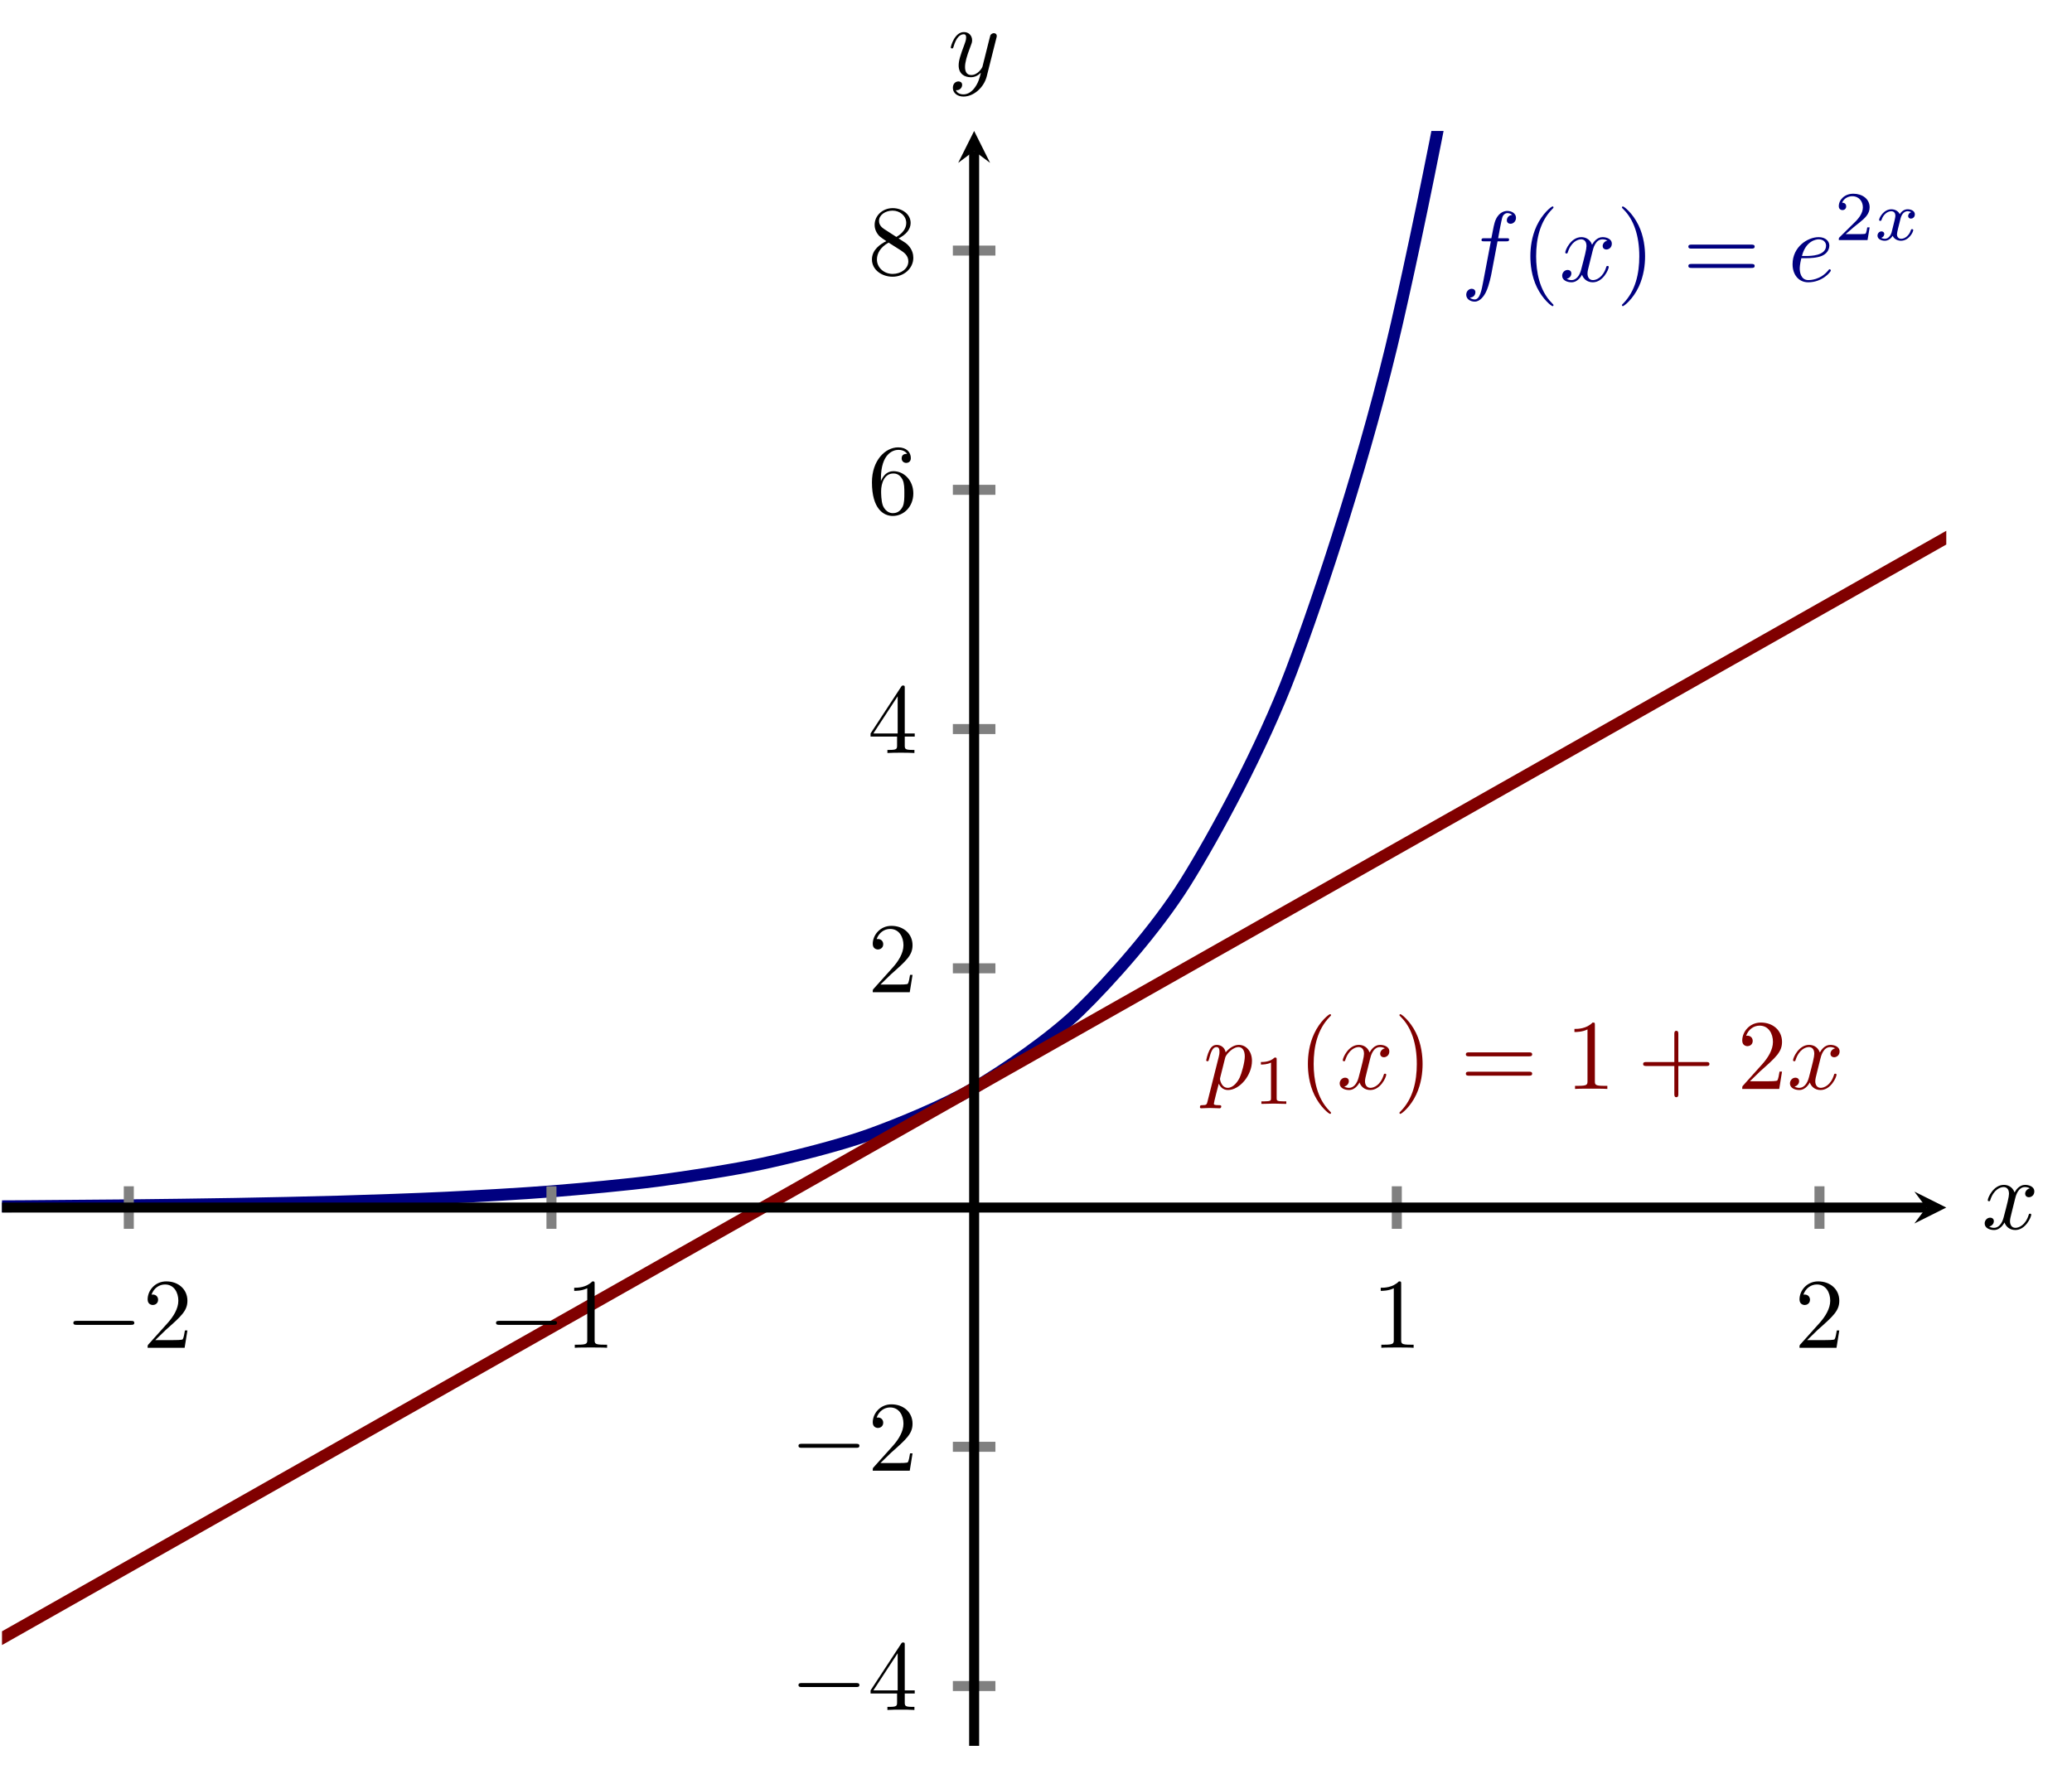 <?xml version="1.0" encoding="UTF-8" standalone="no"?>
<!DOCTYPE svg PUBLIC "-//W3C//DTD SVG 1.1//EN" "http://www.w3.org/Graphics/SVG/1.1/DTD/svg11.dtd">
<svg xmlns="http://www.w3.org/2000/svg" xmlns:xlink="http://www.w3.org/1999/xlink" version="1.1" width="207.032pt" height="177.806pt" viewBox="0 0 207.032 177.806">
<clipPath id="cp0">
<path transform="matrix(1,0,0,-1,-29.363,180.463)" d="M 29.563 5.978 L 223.833 5.978 L 223.833 167.375 L 29.563 167.375 Z "/>
</clipPath>
<g clip-path="url(#cp0)">
<path transform="matrix(1,0,0,-1,-29.363,180.463)" stroke-width="1.196" stroke-linecap="butt" stroke-miterlimit="10" stroke-linejoin="miter" fill="none" stroke="#000080" d="M 0 59.806 C 0 59.806 7.628 59.818 10.558 59.825 C 13.488 59.833 18.186 59.846 21.116 59.857 C 24.046 59.869 28.745 59.89 31.674 59.909 C 34.604 59.929 39.303 59.964 42.233 59.996 C 45.162 60.027 49.861 60.085 52.791 60.138 C 55.721 60.19 60.419 60.286 63.349 60.372 C 66.279 60.458 70.977 60.616 73.907 60.758 C 76.837 60.9 81.535 61.161 84.465 61.395 C 87.395 61.629 92.094 62.059 95.023 62.444 C 97.953 62.83 102.652 63.539 105.582 64.175 C 108.511 64.811 113.21 65.981 116.14 67.029 C 119.07 68.078 123.768 70.003 126.698 71.732 C 129.628 73.46 134.326 76.637 137.256 79.487 C 140.186 82.338 144.884 87.575 147.814 92.274 C 150.744 96.973 155.442 105.608 158.372 113.356 C 161.302 121.103 166.001 135.34 168.93 148.114 C 171.86 160.887 176.559 184.359 179.489 205.419 C 182.418 226.478 187.117 265.174 190.047 299.896 C 192.977 334.617 197.675 398.421 200.605 455.669 C 203.535 512.916 208.233 618.11 211.163 712.494 C 214.093 806.879 218.791 980.306 221.721 1135.925 C 224.651 1291.545 229.35 1577.522 232.279 1834.09 C 235.209 2090.658 239.908 2562.093 242.838 2985.088 C 245.767 3408.084 253.396 4882.745 253.396 4882.745 "/>
<path transform="matrix(1,0,0,-1,-29.363,180.463)" stroke-width="1.196" stroke-linecap="butt" stroke-miterlimit="10" stroke-linejoin="miter" fill="none" stroke="#800000" d="M 0 0 C 0 0 7.628 4.319 10.558 5.978 C 13.488 7.636 18.186 10.297 21.116 11.955 C 24.046 13.614 28.745 16.274 31.674 17.933 C 34.604 19.592 39.303 22.252 42.233 23.911 C 45.162 25.569 49.861 28.23 52.791 29.888 C 55.721 31.547 60.419 34.207 63.349 35.866 C 66.279 37.525 70.977 40.185 73.907 41.844 C 76.837 43.502 81.535 46.163 84.465 47.821 C 87.395 49.48 92.094 52.14 95.023 53.799 C 97.953 55.458 102.652 58.118 105.582 59.777 C 108.511 61.435 113.21 64.095 116.14 65.754 C 119.07 67.413 123.768 70.073 126.698 71.732 C 129.628 73.391 134.326 76.051 137.256 77.71 C 140.186 79.368 144.884 82.028 147.814 83.687 C 150.744 85.346 155.442 88.006 158.372 89.665 C 161.302 91.324 166.001 93.984 168.93 95.643 C 171.86 97.301 176.559 99.961 179.489 101.62 C 182.418 103.279 187.117 105.939 190.047 107.598 C 192.977 109.257 197.675 111.917 200.605 113.576 C 203.535 115.234 208.233 117.894 211.163 119.553 C 214.093 121.212 218.791 123.872 221.721 125.531 C 224.651 127.19 229.35 129.85 232.279 131.509 C 235.209 133.167 239.908 135.827 242.838 137.486 C 245.767 139.145 253.396 143.464 253.396 143.464 "/>
<symbol id="font_1_2">
<path d="M .314 .605 L .4 .605 C .42 .605 .43 .605 .43 .625 C .43 .636 .42 .636 .403 .636 L .32 .636 L .341 .75 C .345 .771 .359 .842 .365 .854 C .374 .873 .391 .888 .412 .888 C .416 .888 .442 .888 .461 .87 C .417 .866 .407 .831 .407 .816 C .407 .793 .425 .781 .444 .781 C .47 .781 .499 .803 .499 .841 C .499 .887 .453 .91 .412 .91 C .378 .91 .315 .892 .285 .793 C .279 .772 .276 .762 .252 .636 L .183 .636 C .164 .636 .153 .636 .153 .617 C .153 .605 .162 .605 .181 .605 L .247 .605 L .172 .21 C .154 .113 .137 .022 .085 .022 C .081 .022 .056 .022 .037 .04 C .083 .043 .092 .079 .092 .094 C .092 .117 .074 .129 .055 .129 C .029 .129 0 .107 0 .069 C 0 .024 .044 0 .085 0 C .14 0 .18 .059 .198 .097 C .23 .16 .253 .281 .254 .288 L .314 .605 Z "/>
</symbol>
<use xlink:href="#font_1_2" transform="matrix(9.963,0,0,-9.963,146.505,30.146)" fill="#000080"/>
<symbol id="font_2_1">
<path d="M .232 .01 C .232 .013 .232 .015 .215 .032 C .09 .158 .058 .347 .058 .5 C .058 .674 .096 .848 .219 .973 C .232 .985 .232 .987 .232 .99 C .232 .997 .228 1 .222 1 C .212 1 .122 .932 .063 .805 C .012 .695 0 .584 0 .5 C 0 .422 .011 .301 .066 .188 C .126 .065 .212 0 .222 0 C .228 0 .232 .003 .232 .01 Z "/>
</symbol>
<use xlink:href="#font_2_1" transform="matrix(9.963,0,0,-9.963,152.912,30.595)" fill="#000080"/>
<symbol id="font_1_4">
<path d="M .305 .313 C .311 .339 .334 .431 .404 .431 C .409 .431 .433 .431 .454 .418 C .426 .413 .406 .388 .406 .364 C .406 .348 .417 .329 .444 .329 C .466 .329 .498 .347 .498 .387 C .498 .439 .439 .453 .405 .453 C .347 .453 .312 .4 .3 .377 C .275 .443 .221 .453 .192 .453 C .088 .453 .031 .324 .031 .299 C .031 .289 .041 .289 .043 .289 C .051 .289 .054 .291 .056 .3 C .09 .406 .156 .431 .19 .431 C .209 .431 .244 .422 .244 .364 C .244 .333 .227 .266 .19 .126 C .174 .064 .139 .022 .095 .022 C .089 .022 .066 .022 .045 .035 C .07 .04 .092 .061 .092 .089 C .092 .116 .07 .124 .055 .124 C .025 .124 0 .098 0 .066 C 0 .02 .05 0 .094 0 C .16 0 .196 .07 .199 .076 C .211 .039 .247 0 .307 0 C .41 0 .467 .129 .467 .154 C .467 .164 .458 .164 .455 .164 C .446 .164 .444 .16 .442 .153 C .409 .046 .341 .022 .309 .022 C .27 .022 .254 .054 .254 .088 C .254 .11 .26 .132 .271 .176 L .305 .313 Z "/>
</symbol>
<use xlink:href="#font_1_4" transform="matrix(9.963,0,0,-9.963,156.09,28.214)" fill="#000080"/>
<symbol id="font_2_2">
<path d="M .232 .5 C .232 .578 .221 .699 .166 .812 C .106 .935 .02 1 .01 1 C .004 1 0 .996 0 .99 C 0 .987 0 .985 .019 .967 C .117 .868 .174 .709 .174 .5 C .174 .329 .137 .153 .013 .027 C 0 .015 0 .013 0 .01 C 0 .004 .004 0 .01 0 C .02 0 .11 .068 .169 .195 C .22 .305 .232 .416 .232 .5 Z "/>
</symbol>
<symbol id="font_2_9">
<path d="M .631 .194 C .646 .194 .665 .194 .665 .214 C .665 .234 .646 .234 .632 .234 L .033 .234 C .019 .234 0 .234 0 .214 C 0 .194 .019 .194 .034 .194 L .631 .194 M .632 0 C .646 0 .665 0 .665 .02 C .665 .04 .646 .04 .631 .04 L .034 .04 C .019 .04 0 .04 0 .02 C 0 0 .019 0 .033 0 L .632 0 Z "/>
</symbol>
<use xlink:href="#font_2_2" transform="matrix(9.963,0,0,-9.963,162.063,30.595)" fill="#000080"/>
<use xlink:href="#font_2_9" transform="matrix(9.963,0,0,-9.963,168.698,26.779)" fill="#000080"/>
<symbol id="font_1_1">
<path d="M .141 .242 C .17 .242 .244 .244 .294 .265 C .364 .295 .369 .354 .369 .368 C .369 .412 .331 .453 .262 .453 C .151 .453 0 .356 0 .181 C 0 .079 .059 0 .157 0 C .3 0 .384 .106 .384 .118 C .384 .124 .378 .131 .372 .131 C .367 .131 .365 .129 .359 .121 C .28 .022 .171 .022 .159 .022 C .081 .022 .072 .106 .072 .138 C .072 .15 .073 .181 .088 .242 L .141 .242 M .094 .264 C .133 .416 .236 .431 .262 .431 C .309 .431 .336 .402 .336 .368 C .336 .264 .176 .264 .135 .264 L .094 .264 Z "/>
</symbol>
<use xlink:href="#font_1_1" transform="matrix(9.963,0,0,-9.963,179.111,28.214)" fill="#000080"/>
<symbol id="font_3_2">
<path d="M .442 .182 L .408 .182 C .405 .16 .395 .101 .382 .091 C .374 .085 .297 .085 .283 .085 L .099 .085 C .204 .178 .239 .206 .299 .253 C .373 .312 .442 .374 .442 .469 C .442 .59 .336 .664 .208 .664 C .084 .664 0 .577 0 .485 C 0 .434 .043 .429 .053 .429 C .077 .429 .106 .446 .106 .482 C .106 .5 .099 .535 .047 .535 C .078 .606 .146 .628 .193 .628 C .293 .628 .345 .55 .345 .469 C .345 .382 .283 .313 .251 .277 L .01 .039 C 0 .03 0 .028 0 0 L .412 0 L .442 .182 Z "/>
</symbol>
<use xlink:href="#font_3_2" transform="matrix(6.974,0,0,-6.974,183.73,23.991)" fill="#000080"/>
<symbol id="font_4_1">
<path d="M .201 .116 C .191 .082 .158 .028 .107 .028 C .104 .028 .074 .028 .053 .042 C .094 .055 .097 .091 .097 .097 C .097 .119 .08 .134 .057 .134 C .029 .134 0 .11 0 .073 C 0 .023 .056 0 .105 0 C .151 0 .192 .029 .217 .071 C .241 .018 .296 0 .336 0 C .451 0 .512 .125 .512 .153 C .512 .166 .499 .166 .496 .166 C .482 .166 .481 .161 .477 .149 C .456 .08 .396 .028 .34 .028 C .3 .028 .279 .055 .279 .093 C .279 .119 .303 .21 .331 .321 C .351 .398 .396 .423 .429 .423 C .431 .423 .462 .423 .483 .409 C .451 .4 .439 .372 .439 .354 C .439 .332 .456 .317 .479 .317 C .502 .317 .535 .336 .535 .378 C .535 .434 .471 .451 .431 .451 C .381 .451 .341 .418 .319 .38 C .301 .421 .255 .451 .199 .451 C .087 .451 .023 .328 .023 .298 C .023 .285 .037 .285 .04 .285 C .053 .285 .054 .289 .059 .302 C .084 .38 .147 .423 .196 .423 C .229 .423 .256 .405 .256 .357 C .256 .337 .244 .287 .235 .253 L .201 .116 Z "/>
</symbol>
<use xlink:href="#font_4_1" transform="matrix(6.974,0,0,-6.974,187.598,24.061)" fill="#000080"/>
<symbol id="font_1_3">
<path d="M .077 .072 C .069 .038 .067 .031 .023 .031 C .011 .031 0 .031 0 .012 C 0 .004 .005 0 .013 0 C .04 0 .069 .003 .097 .003 C .13 .003 .164 0 .196 0 C .201 0 .214 0 .214 .02 C .214 .031 .204 .031 .19 .031 C .14 .031 .14 .038 .14 .047 C .14 .059 .182 .222 .189 .247 C .202 .218 .23 .183 .281 .183 C .397 .183 .522 .329 .522 .476 C .522 .57 .465 .636 .389 .636 C .339 .636 .291 .6 .258 .561 C .248 .615 .205 .636 .168 .636 C .122 .636 .103 .597 .094 .579 C .076 .545 .063 .485 .063 .482 C .063 .472 .073 .472 .075 .472 C .085 .472 .086 .473 .092 .495 C .109 .566 .129 .614 .165 .614 C .182 .614 .196 .606 .196 .568 C .196 .545 .193 .534 .189 .517 L .077 .072 M .253 .506 C .26 .533 .287 .561 .305 .576 C .34 .607 .369 .614 .386 .614 C .426 .614 .45 .579 .45 .52 C .45 .461 .417 .346 .399 .308 C .365 .238 .317 .205 .28 .205 C .214 .205 .201 .288 .201 .294 C .201 .296 .201 .298 .204 .31 L .253 .506 Z "/>
</symbol>
<use xlink:href="#font_1_3" transform="matrix(9.963,0,0,-9.963,119.895,110.765)" fill="#800000"/>
<symbol id="font_3_1">
<path d="M .226 .636 C .226 .663 .224 .664 .196 .664 C .132 .601 .041 .6 0 .6 L 0 .564 C .024 .564 .09 .564 .145 .592 L .145 .082 C .145 .049 .145 .036 .045 .036 L .007 .036 L .007 0 C .025 .001 .148 .004 .185 .004 C .216 .004 .342 .001 .364 0 L .364 .036 L .326 .036 C .226 .036 .226 .049 .226 .082 L .226 .636 Z "/>
</symbol>
<use xlink:href="#font_3_1" transform="matrix(6.974,0,0,-6.974,125.987,110.326)" fill="#800000"/>
<use xlink:href="#font_2_1" transform="matrix(9.963,0,0,-9.963,130.682,111.323)" fill="#800000"/>
<use xlink:href="#font_1_4" transform="matrix(9.963,0,0,-9.963,133.859,108.942)" fill="#800000"/>
<symbol id="font_2_4">
<path d="M .205 .64 C .205 .664 .205 .666 .182 .666 C .12 .602 .032 .602 0 .602 L 0 .571 C .02 .571 .079 .571 .131 .597 L .131 .079 C .131 .043 .128 .031 .038 .031 L .006 .031 L .006 0 C .041 .003 .128 .003 .168 .003 C .208 .003 .295 .003 .33 0 L .33 .031 L .298 .031 C .208 .031 .205 .042 .205 .079 L .205 .64 Z "/>
</symbol>
<symbol id="font_2_3">
<path d="M .353 .313 L .632 .313 C .646 .313 .665 .313 .665 .333 C .665 .353 .646 .353 .632 .353 L .353 .353 L .353 .633 C .353 .647 .353 .666 .333 .666 C .313 .666 .313 .647 .313 .633 L .313 .353 L .033 .353 C .019 .353 0 .353 0 .333 C 0 .313 .019 .313 .033 .313 L .313 .313 L .313 .033 C .313 .019 .313 0 .333 0 C .353 0 .353 .019 .353 .033 L .353 .313 Z "/>
</symbol>
<symbol id="font_2_5">
<path d="M .077 .077 L .183 .18 C .339 .318 .399 .372 .399 .472 C .399 .586 .309 .666 .187 .666 C .074 .666 0 .574 0 .485 C 0 .429 .05 .429 .053 .429 C .07 .429 .105 .441 .105 .482 C .105 .508 .087 .534 .052 .534 C .044 .534 .042 .534 .039 .533 C .062 .598 .116 .635 .174 .635 C .265 .635 .308 .554 .308 .472 C .308 .392 .258 .313 .203 .251 L .011 .037 C 0 .026 0 .024 0 0 L .371 0 L .399 .174 L .374 .174 C .369 .144 .362 .1 .352 .085 C .345 .077 .279 .077 .257 .077 L .077 .077 Z "/>
</symbol>
<use xlink:href="#font_2_2" transform="matrix(9.963,0,0,-9.963,139.832,111.323)" fill="#800000"/>
<use xlink:href="#font_2_9" transform="matrix(9.963,0,0,-9.963,146.467,107.507)" fill="#800000"/>
<use xlink:href="#font_2_4" transform="matrix(9.963,0,0,-9.963,157.316,108.832)" fill="#800000"/>
<use xlink:href="#font_2_3" transform="matrix(9.963,0,0,-9.963,164.18,109.659)" fill="#800000"/>
<use xlink:href="#font_2_5" transform="matrix(9.963,0,0,-9.963,174.083,108.832)" fill="#800000"/>
<use xlink:href="#font_1_4" transform="matrix(9.963,0,0,-9.963,178.85,108.942)" fill="#800000"/>
</g>
<path transform="matrix(1,0,0,-1,-29.363,180.463)" stroke-width="1" stroke-linecap="butt" stroke-miterlimit="10" stroke-linejoin="miter" fill="none" stroke="#808080" d="M 42.233 57.651 L 42.233 61.902 M 84.465 57.651 L 84.465 61.902 M 168.93 57.651 L 168.93 61.902 M 211.163 57.651 L 211.163 61.902 "/>
<path transform="matrix(1,0,0,-1,-29.363,180.463)" stroke-width="1" stroke-linecap="butt" stroke-miterlimit="10" stroke-linejoin="miter" fill="none" stroke="#808080" d="M 124.572 11.955 L 128.824 11.955 M 124.572 35.866 L 128.824 35.866 M 124.572 83.687 L 128.824 83.687 M 124.572 107.598 L 128.824 107.598 M 124.572 131.509 L 128.824 131.509 M 124.572 155.419 L 128.824 155.419 "/>
<path transform="matrix(1,0,0,-1,-29.363,180.463)" stroke-width="1" stroke-linecap="butt" stroke-miterlimit="10" stroke-linejoin="miter" fill="none" stroke="#000000" d="M 29.563 59.777 L 221.84 59.777 "/>
<path transform="matrix(1,0,0,-1,192.477,120.686)" d="M 1.993 0 L -1.196 1.594 L 0 0 L -1.196 -1.594 "/>
<path transform="matrix(1,0,0,-1,-29.363,180.463)" stroke-width="1" stroke-linecap="butt" stroke-miterlimit="10" stroke-linejoin="miter" fill="none" stroke="#000000" d="M 126.698 5.978 L 126.698 165.382 "/>
<path transform="matrix(0,-1,-1,-0,97.335,15.081)" d="M 1.993 0 L -1.196 1.594 L 0 0 L -1.196 -1.594 "/>
<symbol id="font_5_1">
<path d="M .576 0 C .593 0 .611 0 .611 .02 C .611 .04 .593 .04 .576 .04 L .035 .04 C .018 .04 0 .04 0 .02 C 0 0 .018 0 .035 0 L .576 0 Z "/>
</symbol>
<use xlink:href="#font_5_1" transform="matrix(9.963,0,0,-9.963,7.331,132.41)"/>
<use xlink:href="#font_2_5" transform="matrix(9.963,0,0,-9.963,14.751,134.701)"/>
<use xlink:href="#font_5_1" transform="matrix(9.963,0,0,-9.963,49.563,132.41)"/>
<use xlink:href="#font_2_4" transform="matrix(9.963,0,0,-9.963,57.372,134.701)"/>
<use xlink:href="#font_2_4" transform="matrix(9.963,0,0,-9.963,137.961,134.701)"/>
<use xlink:href="#font_2_5" transform="matrix(9.963,0,0,-9.963,179.805,134.701)"/>
<use xlink:href="#font_5_1" transform="matrix(9.963,0,0,-9.963,79.784,168.608)"/>
<symbol id="font_2_6">
<path d="M .266 .165 L .266 .078 C .266 .042 .264 .031 .19 .031 L .169 .031 L .169 0 C .21 .003 .262 .003 .304 .003 C .346 .003 .399 .003 .44 0 L .44 .031 L .419 .031 C .345 .031 .343 .042 .343 .078 L .343 .165 L .443 .165 L .443 .196 L .343 .196 L .343 .651 C .343 .671 .343 .677 .327 .677 C .318 .677 .315 .677 .307 .665 L 0 .196 L 0 .165 L .266 .165 M .272 .196 L .028 .196 L .272 .569 L .272 .196 Z "/>
</symbol>
<use xlink:href="#font_2_6" transform="matrix(9.963,0,0,-9.963,86.985,170.899)"/>
<use xlink:href="#font_5_1" transform="matrix(9.963,0,0,-9.963,79.784,144.698)"/>
<use xlink:href="#font_2_5" transform="matrix(9.963,0,0,-9.963,87.204,146.989)"/>
<use xlink:href="#font_2_5" transform="matrix(9.963,0,0,-9.963,87.204,99.168)"/>
<use xlink:href="#font_2_6" transform="matrix(9.963,0,0,-9.963,86.985,75.258)"/>
<symbol id="font_2_7">
<path d="M .09 .35 L .09 .374 C .09 .627 .214 .663 .265 .663 C .289 .663 .331 .657 .353 .623 C .338 .623 .298 .623 .298 .578 C .298 .547 .322 .532 .344 .532 C .36 .532 .39 .541 .39 .58 C .39 .64 .346 .688 .263 .688 C .135 .688 0 .559 0 .338 C 0 .071 .116 0 .209 0 C .32 0 .415 .094 .415 .226 C .415 .353 .326 .449 .215 .449 C .147 .449 .11 .398 .09 .35 M .209 .028 C .146 .028 .116 .088 .11 .103 C .092 .15 .092 .23 .092 .248 C .092 .326 .124 .426 .214 .426 C .23 .426 .276 .426 .307 .364 C .325 .327 .325 .276 .325 .227 C .325 .179 .325 .129 .308 .093 C .278 .033 .232 .028 .209 .028 Z "/>
</symbol>
<use xlink:href="#font_2_7" transform="matrix(9.963,0,0,-9.963,87.124,51.566)"/>
<symbol id="font_2_8">
<path d="M .121 .479 C .075 .509 .071 .543 .071 .56 C .071 .621 .136 .663 .207 .663 C .28 .663 .344 .611 .344 .539 C .344 .482 .305 .434 .245 .399 L .121 .479 M .267 .384 C .339 .421 .388 .473 .388 .539 C .388 .631 .299 .688 .208 .688 C .108 .688 .027 .614 .027 .521 C .027 .503 .029 .458 .071 .411 C .082 .399 .119 .374 .144 .357 C .086 .328 0 .272 0 .173 C 0 .067 .102 0 .207 0 C .32 0 .415 .083 .415 .19 C .415 .226 .404 .271 .366 .313 C .347 .334 .331 .344 .267 .384 M .167 .342 L .29 .264 C .318 .245 .365 .215 .365 .154 C .365 .08 .29 .028 .208 .028 C .122 .028 .05 .09 .05 .173 C .05 .231 .082 .295 .167 .342 Z "/>
</symbol>
<use xlink:href="#font_2_8" transform="matrix(9.963,0,0,-9.963,87.124,27.656)"/>
<use xlink:href="#font_1_4" transform="matrix(9.963,0,0,-9.963,198.306,122.933)"/>
<symbol id="font_1_5">
<path d="M .457 .586 C .461 .6 .461 .602 .461 .609 C .461 .627 .447 .636 .432 .636 C .422 .636 .406 .63 .397 .615 C .395 .61 .387 .579 .383 .561 C .376 .535 .369 .508 .363 .481 L .318 .301 C .314 .286 .271 .216 .205 .216 C .154 .216 .143 .26 .143 .297 C .143 .343 .16 .405 .194 .493 C .21 .534 .214 .545 .214 .565 C .214 .61 .182 .647 .132 .647 C .037 .647 0 .502 0 .493 C 0 .483 .01 .483 .012 .483 C .022 .483 .023 .485 .028 .501 C .055 .595 .095 .625 .129 .625 C .137 .625 .154 .625 .154 .593 C .154 .568 .144 .542 .137 .523 C .097 .417 .079 .36 .079 .313 C .079 .224 .142 .194 .201 .194 C .24 .194 .274 .211 .302 .239 C .289 .187 .277 .138 .237 .085 C .211 .051 .173 .022 .127 .022 C .113 .022 .068 .025 .051 .064 C .067 .064 .08 .064 .094 .076 C .104 .085 .114 .098 .114 .117 C .114 .148 .087 .152 .077 .152 C .054 .152 .021 .136 .021 .087 C .021 .037 .065 0 .127 0 C .23 0 .333 .091 .361 .204 L .457 .586 Z "/>
</symbol>
<use xlink:href="#font_1_5" transform="matrix(9.963,0,0,-9.963,95.001,9.652)"/>
</svg>

